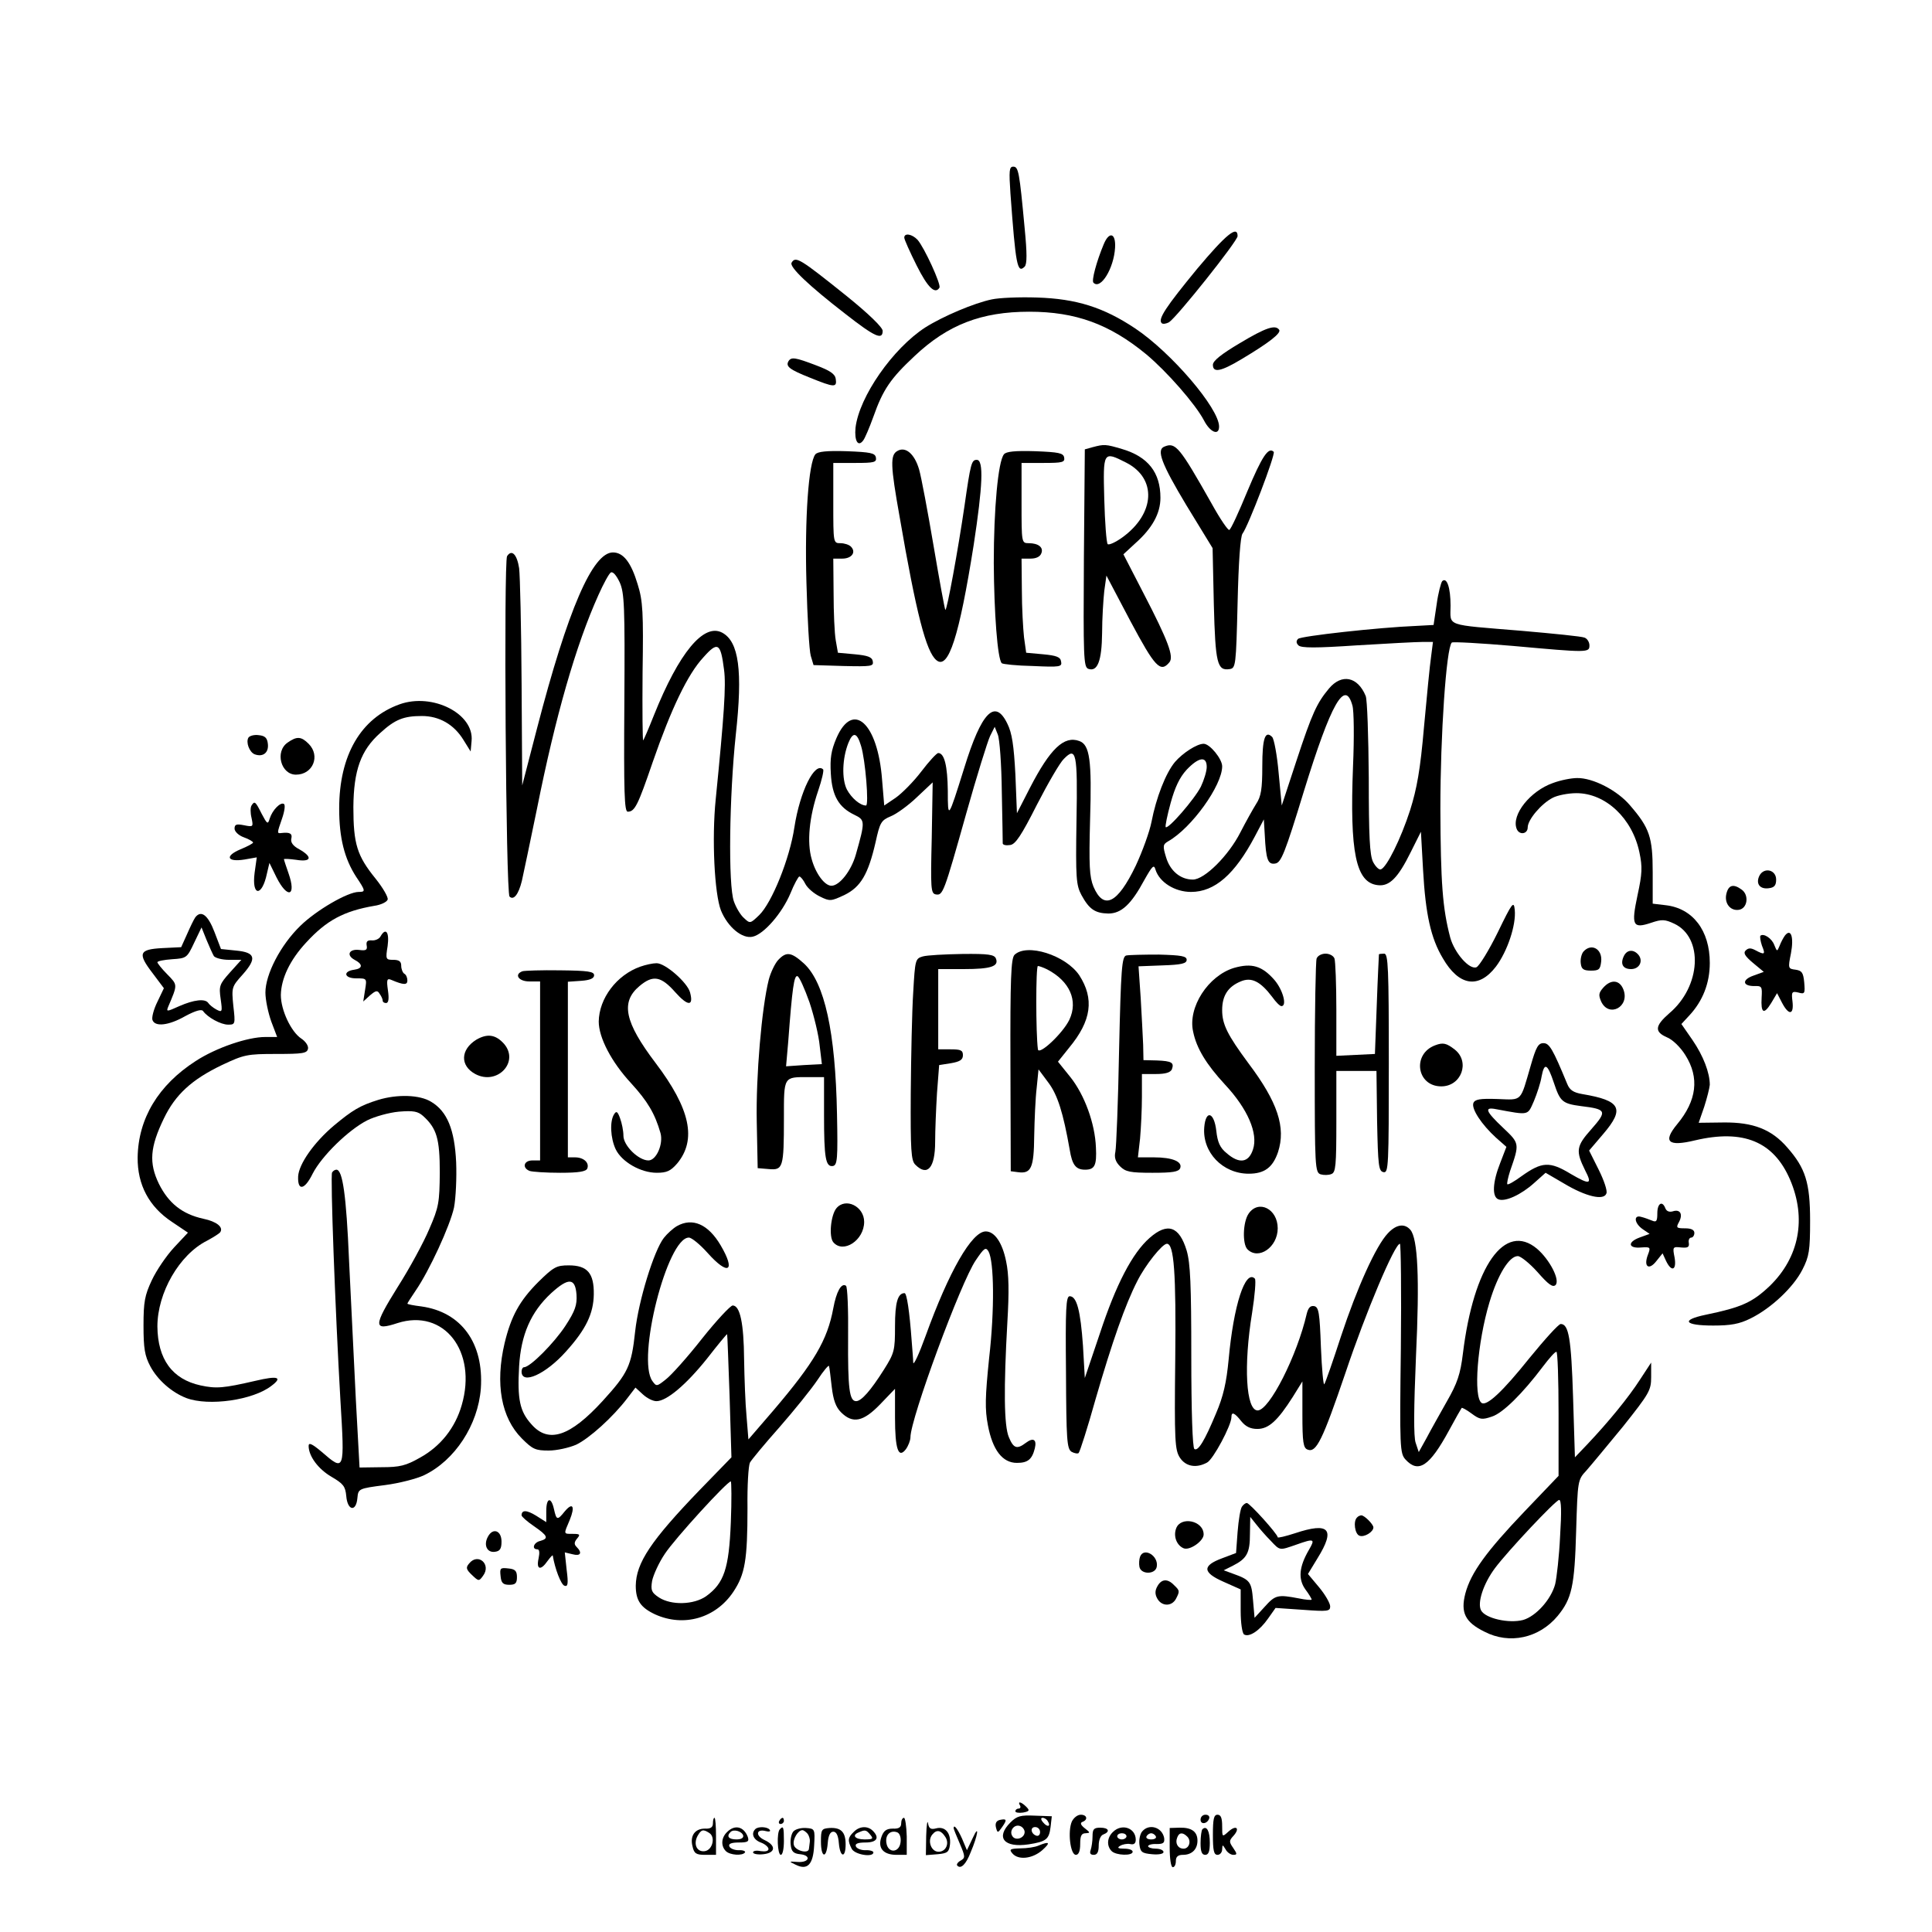 <?xml version="1.0" standalone="no"?>
<!DOCTYPE svg PUBLIC "-//W3C//DTD SVG 20010904//EN"
 "http://www.w3.org/TR/2001/REC-SVG-20010904/DTD/svg10.dtd">
<svg version="1.0" xmlns="http://www.w3.org/2000/svg"
 width="626pt" height="626pt" viewBox="0 0 626 626"
 preserveAspectRatio="xMidYMid meet">

<g transform="translate(0,626) scale(0.1,-0.1)"
fill="#000000" stroke="none">
<path d="M3274 5633 c17 -231 22 -261 46 -237 8 8 8 43 0 125 -17 183 -20 199
-37 199 -13 0 -14 -13 -9 -87z"/>
<path d="M3879 5389 c-101 -123 -128 -163 -115 -176 4 -4 15 -2 24 3 26 17
222 263 222 279 0 36 -37 6 -131 -106z"/>
<path d="M2930 5490 c0 -6 18 -46 40 -90 36 -72 60 -95 74 -72 6 10 -49 130
-71 155 -18 19 -43 23 -43 7z"/>
<path d="M3576 5468 c-23 -55 -40 -118 -33 -124 23 -24 66 46 70 113 3 48 -19
55 -37 11z"/>
<path d="M2565 5409 c-9 -13 55 -74 174 -166 96 -75 121 -86 121 -55 0 11 -45
55 -117 113 -151 121 -165 130 -178 108z"/>
<path d="M3214 5290 c-58 -12 -159 -55 -216 -91 -105 -68 -214 -224 -226 -325
-4 -42 8 -64 25 -41 5 6 20 41 33 77 31 88 56 124 133 196 108 102 217 144
372 144 150 0 260 -40 379 -138 67 -56 159 -161 187 -214 20 -39 49 -51 49
-20 0 59 -155 240 -272 318 -102 68 -190 96 -318 100 -58 2 -123 -1 -146 -6z"/>
<path d="M4017 5148 c-59 -35 -87 -57 -87 -70 0 -27 26 -22 94 19 87 52 127
83 121 94 -12 18 -43 8 -128 -43z"/>
<path d="M2555 5090 c-10 -17 2 -27 70 -54 79 -32 87 -32 83 -4 -2 16 -18 27
-63 44 -68 26 -81 28 -90 14z"/>
<path d="M3540 4811 l-25 -7 -3 -352 c-2 -321 -1 -353 14 -359 30 -11 44 25
45 116 0 47 4 108 7 136 l7 50 78 -148 c79 -148 97 -168 126 -133 15 18 -3 68
-84 224 l-65 126 39 36 c54 48 81 96 81 147 0 82 -40 133 -124 158 -54 16 -58
16 -96 6z m109 -50 c100 -51 94 -165 -12 -242 -22 -16 -44 -26 -48 -22 -4 5
-9 70 -11 146 -4 155 -4 156 71 118z"/>
<path d="M3773 4813 c-27 -10 -10 -55 71 -190 l85 -139 4 -182 c5 -192 11
-216 51 -210 20 3 21 10 26 214 3 131 9 216 16 225 18 23 108 258 101 265 -17
17 -38 -15 -85 -127 -28 -68 -54 -125 -59 -126 -4 -2 -30 36 -57 85 -104 184
-117 200 -153 185z"/>
<path d="M2908 4799 c-24 -13 -23 -46 7 -214 54 -314 86 -437 119 -464 39 -33
74 77 121 374 29 190 33 275 10 275 -17 0 -20 -10 -40 -150 -20 -137 -57 -341
-62 -336 -2 2 -19 95 -38 207 -19 112 -40 224 -47 248 -15 51 -44 75 -70 60z"/>
<path d="M2642 4788 c-22 -27 -35 -206 -29 -416 3 -114 9 -220 14 -237 l9 -30
98 -3 c89 -2 97 -1 94 15 -2 14 -16 19 -58 23 l-55 5 -7 40 c-4 22 -7 91 -7
153 l-1 112 29 0 c31 0 46 21 28 39 -6 6 -21 11 -34 11 -23 0 -23 1 -23 130
l0 130 71 0 c62 0 70 2 67 18 -3 14 -17 17 -94 20 -65 2 -94 -1 -102 -10z"/>
<path d="M3253 4788 c-19 -23 -33 -177 -33 -352 1 -161 12 -312 26 -325 3 -3
48 -8 101 -9 88 -4 95 -3 91 15 -2 14 -15 19 -58 23 l-55 5 -7 50 c-3 28 -7
96 -7 153 l-1 102 29 0 c18 0 31 6 35 17 8 19 -9 33 -41 33 -23 0 -23 2 -23
130 l0 130 71 0 c62 0 70 2 67 18 -3 14 -17 17 -94 20 -65 2 -94 -1 -101 -10z"/>
<path d="M1643 4458 c-11 -18 -4 -1091 8 -1103 13 -13 29 6 40 51 5 22 27 127
49 234 60 300 126 530 199 692 16 36 34 69 40 73 7 4 18 -9 29 -32 15 -34 17
-75 15 -390 -2 -292 0 -353 11 -353 23 0 33 21 81 161 60 173 113 284 164 339
47 53 56 47 67 -40 7 -51 0 -149 -27 -420 -13 -128 -4 -306 17 -360 22 -54 69
-93 103 -85 36 8 95 76 122 140 12 30 26 55 29 55 4 0 13 -11 20 -25 7 -13 28
-31 47 -40 32 -16 36 -15 79 5 53 26 77 67 101 171 14 64 18 71 49 84 18 7 57
35 85 62 l51 48 -3 -180 c-4 -164 -3 -180 13 -183 23 -4 26 3 99 263 34 121
69 233 77 250 l15 30 10 -25 c6 -14 12 -97 13 -185 2 -88 3 -164 3 -168 1 -5
11 -7 24 -5 17 2 36 30 87 131 36 70 75 137 87 148 40 41 45 21 41 -200 -3
-187 -1 -209 16 -241 25 -46 44 -59 87 -60 42 0 74 29 117 109 26 46 31 51 36
33 13 -41 63 -72 115 -72 77 0 142 57 207 180 l29 55 3 -50 c4 -81 10 -97 34
-93 19 3 31 32 93 235 88 285 133 364 157 277 5 -16 6 -104 2 -196 -11 -280 9
-378 80 -386 38 -5 66 24 107 107 l33 66 7 -125 c8 -142 25 -220 64 -285 52
-90 116 -100 172 -27 37 49 66 135 61 184 -3 30 -8 24 -55 -73 -29 -59 -60
-109 -69 -113 -23 -9 -71 46 -85 96 -25 95 -31 177 -32 418 0 238 19 520 37
538 4 3 93 -2 199 -11 243 -22 247 -22 247 2 0 10 -7 22 -16 25 -9 4 -100 13
-203 22 -253 21 -231 13 -231 82 0 58 -12 93 -27 79 -4 -5 -13 -38 -18 -75
l-10 -67 -55 -3 c-124 -5 -375 -33 -384 -42 -7 -7 -6 -14 1 -21 9 -9 56 -9
190 0 98 6 193 11 212 11 l34 0 -6 -47 c-4 -27 -14 -129 -23 -228 -12 -139
-23 -200 -45 -270 -30 -93 -76 -186 -95 -192 -6 -2 -17 9 -25 24 -11 22 -14
83 -14 273 -1 135 -5 254 -10 265 -26 63 -78 73 -119 24 -39 -47 -54 -78 -106
-236 l-47 -143 -10 105 c-5 58 -15 111 -21 117 -23 23 -32 -5 -32 -95 0 -74
-4 -98 -20 -122 -10 -16 -33 -57 -51 -92 -38 -75 -116 -153 -154 -153 -40 0
-74 28 -87 73 -11 36 -10 41 7 51 76 43 175 181 175 243 0 24 -40 73 -60 73
-22 0 -68 -30 -93 -59 -30 -36 -61 -116 -76 -194 -6 -31 -29 -95 -51 -142 -59
-123 -104 -145 -137 -68 -13 32 -15 68 -11 217 6 193 -1 243 -35 255 -49 18
-94 -24 -160 -152 l-42 -82 -5 125 c-5 95 -11 135 -26 165 -40 83 -84 38 -140
-144 -52 -166 -53 -168 -53 -73 -1 80 -11 122 -31 122 -5 0 -30 -27 -55 -60
-25 -33 -63 -71 -83 -85 l-37 -25 -7 84 c-14 184 -95 257 -148 134 -17 -40
-21 -65 -18 -115 4 -72 26 -109 76 -133 35 -17 36 -20 5 -129 -15 -53 -53
-101 -79 -101 -22 0 -51 39 -64 86 -16 55 -8 137 21 222 12 35 19 66 16 69
-27 26 -75 -71 -93 -187 -15 -102 -73 -245 -114 -285 -29 -28 -30 -28 -49 -10
-11 9 -26 34 -33 54 -19 52 -15 342 6 540 23 208 10 302 -44 331 -60 32 -140
-65 -221 -267 -17 -43 -33 -80 -35 -82 -2 -3 -3 96 -2 220 3 195 1 232 -16
286 -21 70 -46 103 -80 103 -66 0 -146 -185 -246 -570 l-48 -185 -2 330 c-1
182 -5 350 -8 374 -7 45 -24 62 -39 39z m1147 -615 c14 -45 26 -193 16 -193
-19 0 -47 24 -62 52 -17 34 -15 101 5 151 15 37 28 34 41 -10z m1120 -68 c0
-14 -9 -43 -19 -64 -21 -41 -106 -139 -114 -131 -2 3 5 38 16 78 14 51 29 83
52 108 39 41 65 45 65 9z"/>
<path d="M1295 3978 c-126 -45 -196 -165 -196 -338 0 -95 17 -162 55 -221 31
-46 31 -49 8 -49 -35 0 -137 -59 -189 -110 -64 -62 -113 -157 -113 -216 0 -24
9 -66 19 -94 l19 -50 -38 0 c-58 0 -160 -35 -226 -78 -121 -78 -186 -186 -188
-312 -1 -89 37 -160 111 -209 l52 -35 -45 -48 c-25 -27 -57 -74 -72 -106 -23
-49 -27 -70 -27 -147 0 -74 4 -98 22 -132 24 -45 70 -85 117 -103 72 -27 216
-7 276 40 37 28 20 33 -52 16 -104 -24 -127 -26 -178 -15 -92 20 -139 85 -140
191 0 109 71 233 161 278 20 11 40 23 43 28 10 16 -12 34 -55 43 -69 15 -113
51 -144 113 -33 68 -29 119 16 212 37 77 90 126 188 173 72 34 82 36 176 36
86 0 100 2 103 17 2 9 -8 24 -22 33 -33 22 -66 92 -66 141 1 53 29 113 82 170
66 72 122 102 221 119 21 3 40 12 43 20 3 7 -15 38 -39 68 -60 74 -72 112 -72
232 1 119 24 184 87 240 48 44 76 55 135 55 56 0 104 -27 135 -78 l23 -37 3
34 c9 88 -126 157 -233 119z"/>
<path d="M805 3870 c-9 -15 3 -47 20 -54 27 -10 46 5 43 33 -2 20 -9 27 -30
29 -14 2 -29 -2 -33 -8z"/>
<path d="M932 3854 c-42 -29 -22 -104 27 -104 55 0 80 61 41 100 -24 24 -38
25 -68 4z"/>
<path d="M5032 3723 c-74 -26 -135 -103 -118 -148 8 -22 36 -18 36 4 0 25 44
77 81 96 15 8 50 15 77 15 94 0 181 -81 204 -192 10 -47 9 -69 -6 -138 -21
-99 -16 -110 44 -90 35 12 45 11 75 -3 95 -45 87 -203 -16 -290 -47 -41 -49
-60 -8 -78 18 -7 44 -32 60 -58 46 -73 37 -147 -27 -224 -47 -57 -29 -73 58
-52 157 37 255 -4 308 -127 54 -126 30 -252 -66 -345 -56 -53 -91 -69 -207
-93 -82 -17 -70 -35 24 -35 57 0 85 5 121 23 67 33 139 101 168 158 22 43 25
62 25 159 0 123 -15 170 -74 237 -51 59 -111 82 -206 81 l-81 -1 18 52 c9 28
17 60 18 71 0 39 -21 94 -56 145 l-36 52 25 27 c44 47 67 105 67 171 0 105
-55 177 -143 187 l-42 5 0 102 c0 113 -10 143 -73 216 -41 49 -121 90 -172 89
-19 0 -54 -7 -78 -16z"/>
<path d="M815 3650 c-4 -6 -4 -24 0 -40 6 -29 6 -30 -24 -24 -25 5 -31 3 -31
-11 0 -9 13 -22 30 -28 17 -6 30 -14 30 -17 0 -3 -19 -13 -41 -22 -52 -22 -43
-42 13 -33 l40 7 -7 -50 c-10 -77 24 -79 40 -2 l8 34 23 -47 c36 -71 65 -61
39 13 -8 23 -15 44 -15 46 0 2 18 1 40 -2 49 -8 54 9 10 34 -21 11 -29 23 -26
35 4 16 -5 21 -31 18 -16 -2 -16 -2 1 47 8 23 11 44 6 47 -11 7 -37 -19 -46
-47 -6 -20 -8 -19 -26 15 -20 40 -23 43 -33 27z"/>
<path d="M5701 3423 c-13 -26 1 -45 30 -41 18 2 24 9 24 28 0 32 -39 41 -54
13z"/>
<path d="M5594 3365 c-8 -31 12 -57 40 -53 28 4 34 47 10 65 -27 20 -43 16
-50 -12z"/>
<path d="M633 3288 c-5 -7 -17 -32 -27 -55 l-19 -42 -61 -3 c-76 -4 -81 -17
-31 -82 l36 -48 -21 -44 c-12 -24 -19 -51 -16 -59 8 -23 53 -18 107 13 32 17
52 23 57 16 14 -20 57 -44 81 -44 23 0 24 1 17 61 -6 60 -5 62 30 101 47 53
42 72 -21 78 l-49 5 -21 55 c-21 55 -43 72 -62 48z m60 -126 c5 -6 26 -12 49
-12 l40 0 -37 -41 c-34 -38 -36 -44 -30 -86 6 -42 5 -44 -14 -34 -11 6 -23 16
-26 21 -10 15 -46 11 -94 -10 -40 -18 -43 -19 -36 -2 31 73 31 70 -3 105 -18
18 -32 36 -32 39 0 4 21 8 48 10 46 3 48 4 71 53 l24 50 16 -40 c9 -22 20 -46
24 -53z"/>
<path d="M1233 3226 c-4 -8 -17 -14 -28 -13 -14 1 -19 -3 -17 -16 3 -15 -2
-18 -24 -15 -33 4 -43 -17 -15 -32 27 -14 27 -28 -1 -32 -38 -5 -33 -28 6 -28
35 0 35 0 29 -37 l-6 -38 22 20 c19 16 24 17 31 5 6 -8 10 -18 10 -22 0 -5 5
-8 11 -8 8 0 10 14 6 41 -5 35 -3 40 11 34 40 -17 52 -17 52 -2 0 9 -4 19 -10
22 -5 3 -10 15 -10 26 0 14 -7 19 -26 19 -24 0 -25 2 -18 45 6 45 -6 61 -23
31z"/>
<path d="M5783 3228 c-5 -7 -13 -22 -17 -33 -8 -19 -8 -19 -17 3 -8 22 -35 39
-45 30 -2 -3 0 -17 5 -32 12 -29 9 -31 -21 -15 -15 8 -23 8 -32 -1 -8 -8 -2
-18 24 -40 l35 -29 -33 -12 c-38 -13 -37 -34 2 -34 25 1 26 -2 24 -37 -3 -51
7 -57 31 -18 l19 32 16 -31 c22 -42 39 -40 34 4 -4 31 -2 34 19 29 21 -6 22
-3 19 33 -3 32 -8 38 -28 41 -24 3 -25 4 -15 53 10 53 0 83 -20 57z"/>
<path d="M5130 3176 c-6 -8 -10 -25 -8 -38 2 -18 9 -23 33 -23 26 0 30 4 33
29 5 41 -32 62 -58 32z"/>
<path d="M3287 3166 c-11 -12 -14 -75 -13 -358 l1 -343 23 -3 c43 -6 52 13 53
117 1 53 4 123 8 156 l6 60 32 -43 c30 -40 48 -98 69 -217 8 -50 20 -65 50
-65 31 0 38 14 35 72 -3 78 -37 170 -82 227 l-41 51 36 45 c73 88 82 159 33
235 -44 65 -170 105 -210 66z m106 -47 c73 -38 101 -101 72 -163 -21 -44 -99
-117 -102 -96 -7 52 -7 270 0 270 4 0 18 -5 30 -11z"/>
<path d="M5262 3163 c-13 -26 -4 -43 23 -43 27 0 40 26 24 46 -16 19 -37 17
-47 -3z"/>
<path d="M2521 3149 c-10 -11 -24 -40 -30 -63 -23 -91 -42 -314 -39 -461 l3
-150 36 -3 c46 -4 49 4 49 164 0 138 -2 134 81 134 l49 0 0 -122 c0 -140 5
-170 29 -166 14 3 16 23 13 168 -5 266 -40 426 -107 488 -41 37 -57 40 -84 11z
m102 -137 c15 -45 30 -108 33 -141 l7 -59 -58 -3 -58 -4 7 80 c13 174 19 216
30 212 6 -2 23 -40 39 -85z"/>
<path d="M2990 3161 c-24 -7 -25 -10 -31 -116 -4 -61 -7 -208 -8 -327 -1 -185
1 -219 15 -232 39 -39 64 -10 64 74 0 37 3 108 6 158 l7 91 38 6 c29 5 39 11
39 26 0 16 -7 19 -40 19 l-40 0 0 130 0 130 83 0 c88 0 114 9 104 34 -5 13
-24 16 -109 15 -57 -1 -114 -4 -128 -8z"/>
<path d="M3649 3164 c-14 -4 -17 -43 -23 -307 -3 -166 -9 -314 -12 -329 -4
-18 0 -32 15 -47 18 -18 33 -21 105 -21 65 0 85 3 90 15 8 21 -25 35 -85 35
l-52 0 7 61 c3 34 6 95 6 135 l0 74 45 0 c32 0 47 5 52 15 8 22 0 27 -49 29
l-43 1 -1 50 c-1 28 -5 96 -8 152 l-7 102 78 3 c61 2 78 6 78 18 0 12 -17 15
-90 17 -49 0 -97 -1 -106 -3z"/>
<path d="M4266 3154 c-3 -9 -6 -168 -6 -354 0 -321 1 -339 19 -345 10 -3 26
-3 35 1 14 5 16 27 16 170 l0 164 65 0 65 0 2 -162 c3 -146 5 -163 21 -166 16
-3 17 19 17 352 0 310 -2 356 -15 356 -8 0 -16 -1 -17 -2 0 -2 -4 -75 -7 -163
l-6 -160 -62 -3 -63 -3 0 150 c0 82 -3 156 -6 165 -3 9 -16 16 -29 16 -13 0
-26 -7 -29 -16z"/>
<path d="M2075 3128 c-77 -27 -134 -103 -135 -178 0 -52 41 -131 105 -200 53
-58 77 -98 95 -161 10 -35 -13 -89 -39 -89 -32 0 -81 48 -81 80 0 16 -5 41
-11 57 -8 22 -12 24 -19 13 -15 -23 -12 -78 5 -114 20 -41 81 -76 133 -76 33
0 45 6 66 30 64 77 43 177 -70 326 -100 132 -114 197 -52 249 44 37 70 32 116
-20 41 -46 60 -46 48 -1 -8 32 -81 96 -109 95 -12 0 -35 -5 -52 -11z"/>
<path d="M3999 3124 c-84 -25 -151 -128 -133 -207 11 -54 43 -106 103 -171 74
-79 108 -159 91 -210 -14 -44 -45 -48 -86 -12 -21 17 -29 35 -33 72 -7 61 -34
69 -39 12 -7 -82 60 -151 144 -151 51 0 78 20 95 70 26 80 -1 162 -96 288 -68
92 -85 126 -85 172 0 47 19 76 60 93 35 15 64 0 102 -50 12 -17 25 -30 30 -30
19 0 5 52 -22 84 -41 47 -74 56 -131 40z"/>
<path d="M1693 3113 c-28 -10 -13 -33 22 -33 l35 0 0 -290 0 -290 -25 0 c-28
0 -34 -24 -9 -34 9 -3 53 -6 99 -6 61 0 84 4 88 14 7 19 -12 36 -40 36 l-23 0
0 284 0 285 43 3 c29 2 42 8 42 18 0 12 -19 15 -110 16 -60 1 -116 -1 -122 -3z"/>
<path d="M5195 3060 c-15 -17 -16 -24 -7 -45 25 -54 94 -17 72 39 -12 31 -40
34 -65 6z"/>
<path d="M1543 2891 c-51 -32 -53 -84 -3 -111 71 -38 144 39 93 98 -27 30 -54
34 -90 13z"/>
<path d="M4650 2873 c-75 -28 -60 -133 20 -133 65 0 94 79 44 119 -27 21 -38
24 -64 14z"/>
<path d="M4960 2808 c-35 -120 -26 -112 -108 -109 -57 2 -73 -1 -78 -13 -7
-19 27 -70 73 -112 l34 -30 -20 -52 c-25 -63 -27 -110 -6 -118 22 -9 74 15
116 53 l37 33 60 -35 c70 -42 129 -56 137 -32 4 8 -8 43 -25 77 l-31 62 46 54
c70 82 57 108 -68 129 -29 5 -41 13 -49 33 -47 114 -58 132 -77 132 -17 0 -24
-13 -41 -72z m75 -57 c20 -60 27 -67 88 -75 83 -10 85 -16 33 -75 -49 -55 -51
-70 -20 -133 24 -46 16 -48 -46 -12 -69 42 -94 40 -160 -7 -23 -17 -44 -29
-46 -26 -2 2 2 21 9 43 31 89 31 89 -23 140 -57 54 -62 68 -22 60 108 -20 101
-21 122 26 10 24 22 60 25 80 9 47 19 42 40 -21z"/>
<path d="M1225 2696 c-58 -18 -83 -33 -143 -83 -65 -55 -114 -125 -116 -165
-2 -48 21 -44 47 9 29 57 116 142 177 173 24 12 70 25 102 28 48 4 62 1 79
-14 44 -40 54 -73 54 -184 -1 -96 -3 -111 -34 -182 -18 -43 -64 -128 -103
-189 -79 -127 -79 -142 0 -116 150 48 259 -91 208 -266 -21 -73 -68 -133 -135
-170 -46 -26 -65 -31 -125 -31 l-71 -1 -12 220 c-6 121 -16 324 -22 450 -9
214 -21 295 -41 295 -5 0 -11 -4 -14 -9 -6 -9 10 -443 27 -738 14 -231 14
-232 -61 -167 -31 26 -42 31 -42 19 0 -33 31 -75 74 -100 39 -23 45 -31 48
-63 4 -47 32 -52 36 -6 3 30 3 31 89 42 47 6 104 21 127 32 100 48 175 163
184 281 10 147 -63 248 -193 266 -25 3 -45 7 -45 9 0 2 12 20 26 41 45 65 112
211 125 270 6 31 9 98 7 147 -5 106 -29 165 -81 196 -37 23 -110 25 -172 6z"/>
<path d="M2710 2345 c-18 -22 -25 -92 -10 -110 32 -38 100 6 100 66 0 50 -60
80 -90 44z"/>
<path d="M5370 2329 c0 -26 -3 -30 -17 -24 -10 4 -26 10 -35 12 -26 8 -23 -21
5 -40 l22 -15 -33 -12 c-40 -15 -36 -36 6 -32 30 2 31 1 21 -25 -14 -38 4 -50
28 -19 l20 25 11 -24 c18 -38 35 -31 28 10 -7 35 -6 36 21 33 22 -2 27 1 25
15 -2 9 2 17 8 17 5 0 10 7 10 15 0 10 -10 15 -30 15 -28 0 -30 2 -20 20 14
26 4 43 -20 35 -11 -3 -20 0 -24 10 -10 26 -26 16 -26 -16z"/>
<path d="M4046 2328 c-19 -27 -21 -99 -4 -116 36 -36 98 7 98 68 0 63 -62 94
-94 48z"/>
<path d="M2193 2287 c-12 -7 -31 -24 -42 -38 -32 -41 -82 -203 -93 -303 -12
-112 -23 -135 -105 -225 -106 -116 -176 -139 -231 -76 -38 42 -46 81 -40 188
6 102 38 176 104 237 56 51 78 50 82 -5 2 -33 -4 -52 -36 -101 -36 -55 -114
-134 -134 -134 -4 0 -8 -6 -8 -14 0 -44 78 -9 144 65 65 72 89 123 90 185 1
69 -21 94 -81 94 -40 0 -49 -5 -98 -53 -62 -62 -89 -112 -110 -199 -31 -132
-11 -242 56 -309 35 -35 44 -39 87 -39 26 0 66 9 89 19 42 20 119 89 166 151
l26 34 24 -22 c13 -12 32 -22 44 -22 33 0 96 53 164 138 35 45 64 80 65 79 1
-1 4 -91 8 -200 l6 -199 -103 -106 c-158 -164 -206 -236 -207 -310 0 -48 16
-71 63 -93 93 -42 196 -12 253 73 38 57 46 103 46 272 -1 72 3 137 8 147 5 9
48 61 96 115 48 55 103 123 123 153 19 29 36 49 37 45 2 -5 5 -35 9 -68 5 -42
13 -65 30 -82 38 -38 72 -31 127 26 l48 50 0 -93 c0 -103 11 -134 35 -103 8
11 15 29 15 39 0 60 164 505 212 574 27 40 32 43 41 28 18 -33 20 -188 2 -345
-13 -127 -14 -166 -4 -218 15 -80 47 -122 94 -122 35 0 49 11 58 47 7 29 -5
36 -29 18 -29 -22 -40 -18 -55 18 -16 37 -17 159 -5 372 6 101 5 156 -4 198
-12 60 -37 97 -66 97 -45 0 -119 -129 -195 -339 -21 -58 -39 -97 -40 -86 0 11
-3 43 -5 70 -7 97 -16 155 -23 155 -22 0 -31 -30 -31 -107 0 -79 -2 -87 -36
-141 -43 -68 -73 -102 -90 -102 -22 0 -27 41 -26 207 1 89 -2 165 -7 167 -15
10 -31 -19 -41 -73 -19 -103 -62 -176 -194 -331 l-81 -94 -6 74 c-4 41 -7 125
-8 186 -1 116 -13 174 -37 174 -7 0 -52 -48 -99 -107 -47 -60 -100 -119 -117
-132 -30 -24 -31 -24 -44 -6 -52 71 48 465 118 465 9 0 36 -22 61 -50 67 -75
92 -60 42 25 -40 68 -91 91 -142 62z m175 -960 c-6 -150 -22 -197 -80 -239
-40 -28 -113 -30 -153 -4 -24 16 -27 23 -22 54 4 19 22 59 41 87 32 49 202
235 214 235 2 0 3 -60 0 -133z"/>
<path d="M4497 2264 c-39 -41 -100 -177 -152 -334 -26 -80 -50 -149 -54 -155
-3 -5 -8 48 -11 120 -4 112 -7 130 -22 133 -12 2 -19 -5 -24 -25 -31 -135
-121 -313 -159 -313 -38 0 -46 145 -18 316 9 57 13 107 9 111 -31 31 -69 -86
-85 -262 -7 -74 -17 -119 -41 -175 -37 -89 -58 -123 -70 -115 -6 4 -10 123
-10 299 0 234 -3 303 -15 344 -24 79 -62 92 -120 41 -56 -49 -109 -151 -161
-309 l-49 -145 -6 105 c-8 113 -20 160 -43 160 -12 0 -14 -40 -12 -246 1 -221
3 -248 18 -258 9 -5 20 -7 23 -4 4 4 29 82 55 175 54 186 96 306 135 382 26
52 81 121 96 121 23 0 30 -94 27 -374 -3 -266 -1 -294 15 -319 19 -29 53 -35
88 -16 20 10 79 121 79 147 0 19 10 15 32 -13 14 -17 29 -25 52 -25 37 0 66
27 115 104 l31 50 0 -107 c0 -91 3 -109 17 -114 28 -11 48 30 123 250 65 194
159 417 176 417 3 0 5 -152 3 -339 -4 -322 -3 -340 15 -360 42 -46 78 -22 141
94 21 39 40 72 41 73 1 2 16 -6 32 -18 27 -20 34 -21 66 -10 35 11 99 74 166
163 19 25 38 47 43 47 4 0 7 -90 7 -201 l0 -201 -109 -114 c-126 -132 -175
-200 -193 -267 -16 -62 -1 -93 62 -124 81 -42 177 -21 237 51 46 56 55 96 60
276 5 163 5 165 33 195 15 17 68 81 119 143 85 107 91 117 91 160 l0 47 -36
-55 c-38 -59 -102 -137 -170 -209 l-41 -43 -6 195 c-6 190 -14 237 -40 237 -7
0 -52 -50 -101 -110 -88 -110 -138 -156 -155 -146 -28 18 -14 196 25 326 27
90 64 150 92 150 9 0 38 -23 64 -52 35 -40 49 -50 58 -42 16 16 -19 83 -60
118 -104 87 -205 -55 -240 -340 -8 -66 -18 -96 -52 -155 -23 -41 -53 -94 -66
-119 l-25 -45 -10 30 c-7 19 -6 114 1 280 12 253 6 381 -18 410 -19 22 -46 18
-73 -11z m558 -981 c-3 -65 -11 -135 -16 -156 -13 -49 -62 -104 -104 -116 -46
-12 -122 5 -136 31 -13 24 7 86 45 137 41 55 197 221 208 221 7 0 8 -38 3
-117z"/>
<path d="M1770 1364 l0 -36 -33 21 c-31 19 -47 19 -47 1 0 -4 18 -20 40 -35
45 -31 49 -40 20 -48 -21 -5 -28 -27 -9 -27 7 0 8 -11 4 -30 -8 -36 7 -40 29
-8 9 12 16 20 17 18 7 -43 27 -95 38 -98 11 -4 13 6 7 52 l-6 56 25 -6 c26 -7
33 4 13 24 -8 8 -8 15 2 27 11 13 9 15 -14 15 -31 0 -30 -2 -10 45 18 44 10
59 -16 28 -24 -30 -27 -29 -35 7 -9 41 -25 38 -25 -6z"/>
<path d="M4024 1378 c-5 -7 -11 -44 -14 -82 l-5 -68 -45 -17 c-65 -24 -64 -46
4 -76 l56 -25 0 -69 c0 -40 5 -73 11 -77 17 -10 51 13 78 52 l24 34 88 -6 c81
-6 89 -5 89 11 0 10 -16 38 -36 62 l-36 43 31 51 c59 95 38 118 -73 81 -31
-10 -56 -16 -56 -13 0 10 -91 111 -100 111 -5 0 -12 -6 -16 -12z m93 -110 c31
-33 28 -32 83 -13 59 21 62 19 41 -17 -32 -55 -35 -94 -12 -127 12 -16 21 -31
21 -34 0 -2 -19 -1 -42 4 -68 13 -76 11 -110 -27 l-33 -36 -5 57 c-5 60 -9 66
-65 86 l-30 11 30 15 c45 23 55 41 55 102 l1 56 20 -25 c11 -14 31 -37 46 -52z"/>
<path d="M4397 1343 c-13 -12 -7 -54 8 -59 15 -6 45 12 45 27 0 10 -29 39 -39
39 -4 0 -11 -3 -14 -7z"/>
<path d="M3811 1308 c-10 -26 2 -56 25 -65 20 -7 64 24 64 45 0 45 -74 60 -89
20z"/>
<path d="M1581 1281 c-15 -27 -3 -53 23 -49 16 2 21 10 21 33 0 36 -28 46 -44
16z"/>
<path d="M3694 1216 c-3 -8 -4 -23 -2 -33 5 -25 51 -25 56 0 7 36 -42 65 -54
33z"/>
<path d="M1520 1194 c-11 -13 -10 -19 9 -37 22 -21 23 -21 36 -3 28 37 -16 76
-45 40z"/>
<path d="M1622 1153 c2 -22 8 -28 28 -28 20 0 25 5 25 25 0 20 -6 26 -28 28
-26 3 -28 1 -25 -25z"/>
<path d="M3750 1120 c-8 -14 -8 -26 0 -40 14 -25 46 -26 60 -1 13 25 13 27 -6
45 -21 22 -41 20 -54 -4z"/>
<path d="M3305 410 c3 -5 1 -10 -4 -10 -6 0 -11 -4 -11 -9 0 -4 11 -6 25 -4
21 4 22 7 10 19 -16 16 -29 19 -20 4z"/>
<path d="M3274 355 c-49 -49 -21 -83 59 -71 57 9 66 16 71 56 l4 35 -55 2
c-46 2 -58 -1 -79 -22z m121 4 c11 -17 -1 -21 -15 -4 -8 9 -8 15 -2 15 6 0 14
-5 17 -11z m-75 -35 c0 -20 -30 -30 -40 -13 -11 17 7 40 26 32 8 -3 14 -12 14
-19z m50 0 c0 -9 -5 -14 -12 -12 -18 6 -21 28 -4 28 9 0 16 -7 16 -16z"/>
<path d="M3473 358 c-14 -32 -5 -108 13 -108 9 0 14 12 14 35 0 27 4 35 18 35
15 1 15 2 -3 16 -14 11 -16 18 -7 21 18 7 14 23 -6 23 -11 0 -23 -10 -29 -22z"/>
<path d="M3890 364 c0 -17 22 -14 28 4 2 7 -3 12 -12 12 -9 0 -16 -7 -16 -16z"/>
<path d="M3930 315 c0 -51 3 -65 15 -65 8 0 15 8 15 18 1 16 1 16 11 0 5 -10
17 -18 25 -18 13 0 13 3 0 22 -14 20 -14 24 1 40 22 25 8 36 -17 13 -20 -18
-20 -18 -20 18 0 26 -4 37 -15 37 -12 0 -15 -14 -15 -65z"/>
<path d="M2310 352 c0 -13 -8 -18 -26 -17 -33 0 -49 -24 -40 -58 5 -23 12 -27
41 -27 l35 0 0 60 c0 33 -2 60 -5 60 -3 0 -5 -8 -5 -18z m-12 -31 c21 -13 11
-55 -14 -59 -26 -4 -38 22 -24 49 12 21 18 23 38 10z"/>
<path d="M2525 360 c-3 -5 -1 -10 4 -10 6 0 11 5 11 10 0 6 -2 10 -4 10 -3 0
-8 -4 -11 -10z"/>
<path d="M2920 352 c0 -13 -8 -18 -27 -17 -21 0 -30 -7 -37 -27 -13 -36 6 -58
49 -58 l33 0 0 60 c-1 33 -5 60 -9 60 -5 0 -9 -8 -9 -18z m-2 -61 c-4 -35 -41
-37 -46 -2 -4 26 13 42 35 34 8 -3 13 -16 11 -32z"/>
<path d="M3001 312 l-1 -63 38 3 c32 3 37 7 40 31 4 37 -15 60 -44 53 -18 -5
-24 -1 -27 16 -2 13 -5 -5 -6 -40z m62 -4 c14 -21 2 -48 -22 -48 -24 0 -37 36
-20 56 14 17 28 14 42 -8z"/>
<path d="M3239 363 c-11 -3 -15 -11 -12 -24 5 -19 6 -19 20 1 17 24 15 28 -8
23z"/>
<path d="M2356 324 c-19 -18 -21 -45 -4 -62 13 -13 54 -16 62 -4 2 4 -7 8 -21
7 -14 0 -28 6 -30 13 -3 8 7 12 31 12 29 0 34 3 29 18 -13 34 -42 41 -67 16z
m52 -11 c2 -8 -6 -13 -22 -13 -25 0 -33 10 -19 24 10 10 36 3 41 -11z"/>
<path d="M2447 333 c-14 -14 -6 -34 18 -43 14 -5 25 -15 25 -21 0 -7 -10 -9
-25 -7 -14 3 -25 1 -25 -4 0 -5 15 -8 33 -6 40 4 43 28 4 46 -30 14 -27 37 4
29 11 -3 17 -1 13 4 -6 10 -38 12 -47 2z"/>
<path d="M2527 333 c-11 -10 -8 -83 3 -83 6 0 10 20 10 45 0 46 -2 50 -13 38z"/>
<path d="M2570 325 c-6 -8 -10 -26 -8 -42 2 -22 9 -29 31 -31 37 -4 29 -28 -9
-25 -28 2 -29 2 -6 -9 38 -19 57 0 60 63 3 53 2 54 -27 56 -16 1 -35 -4 -41
-12z m47 -7 c5 -7 8 -19 7 -25 -1 -7 -2 -18 -3 -24 -2 -17 -46 -5 -49 14 -4
18 14 47 28 47 4 0 12 -6 17 -12z"/>
<path d="M2660 293 c0 -53 18 -57 22 -5 2 25 8 37 18 37 10 0 16 -12 18 -37 4
-47 22 -50 22 -4 0 40 -15 55 -52 53 -26 -2 -28 -5 -28 -44z"/>
<path d="M2766 324 c-19 -18 -20 -28 -6 -55 11 -19 70 -28 70 -11 0 4 -12 8
-27 7 -14 0 -28 6 -30 13 -3 8 7 12 31 12 37 0 47 15 24 38 -17 17 -44 15 -62
-4z m54 -9 c11 -13 8 -15 -19 -15 -31 0 -42 14 -18 23 20 9 24 8 37 -8z"/>
<path d="M3090 336 c0 -2 9 -25 20 -50 18 -42 18 -46 2 -55 -9 -5 -14 -13 -10
-16 11 -12 28 4 43 43 24 56 29 95 7 47 l-19 -40 -16 38 c-14 31 -27 48 -27
33z"/>
<path d="M3540 310 c0 -16 -3 -35 -6 -44 -4 -11 -1 -16 10 -16 11 0 16 9 16
30 0 18 6 33 15 36 23 9 18 22 -10 22 -21 0 -25 -5 -25 -28z"/>
<path d="M3606 324 c-19 -18 -21 -45 -4 -62 14 -14 68 -16 68 -2 0 6 -12 10
-27 10 -21 0 -24 3 -14 9 8 5 23 8 33 6 12 -3 18 2 18 14 0 38 -45 54 -74 25z
m44 -14 c0 -5 -7 -10 -15 -10 -8 0 -15 5 -15 10 0 6 7 10 15 10 8 0 15 -4 15
-10z"/>
<path d="M3701 326 c-7 -8 -11 -27 -9 -43 3 -24 8 -28 41 -31 21 -2 37 1 37 7
0 6 -11 11 -25 11 -14 0 -25 4 -25 8 0 4 12 8 28 7 22 0 26 4 24 20 -7 35 -49
47 -71 21z m44 -16 c3 -5 -3 -10 -15 -10 -12 0 -18 5 -15 10 3 6 10 10 15 10
5 0 12 -4 15 -10z"/>
<path d="M3790 273 c0 -35 4 -63 10 -63 6 0 10 9 10 20 0 14 7 20 23 20 29 0
47 18 47 46 0 29 -19 43 -58 42 l-32 -1 0 -64z m57 36 c14 -14 6 -39 -12 -39
-18 0 -28 17 -21 35 6 18 18 19 33 4z"/>
<path d="M3896 333 c-3 -3 -6 -24 -6 -45 0 -27 4 -38 15 -38 11 0 15 11 15 39
0 38 -10 57 -24 44z"/>
<path d="M3365 280 c-11 -5 -37 -9 -59 -9 -33 -1 -37 -3 -26 -16 19 -23 65
-18 97 10 28 25 24 30 -12 15z"/>
</g>
</svg>

